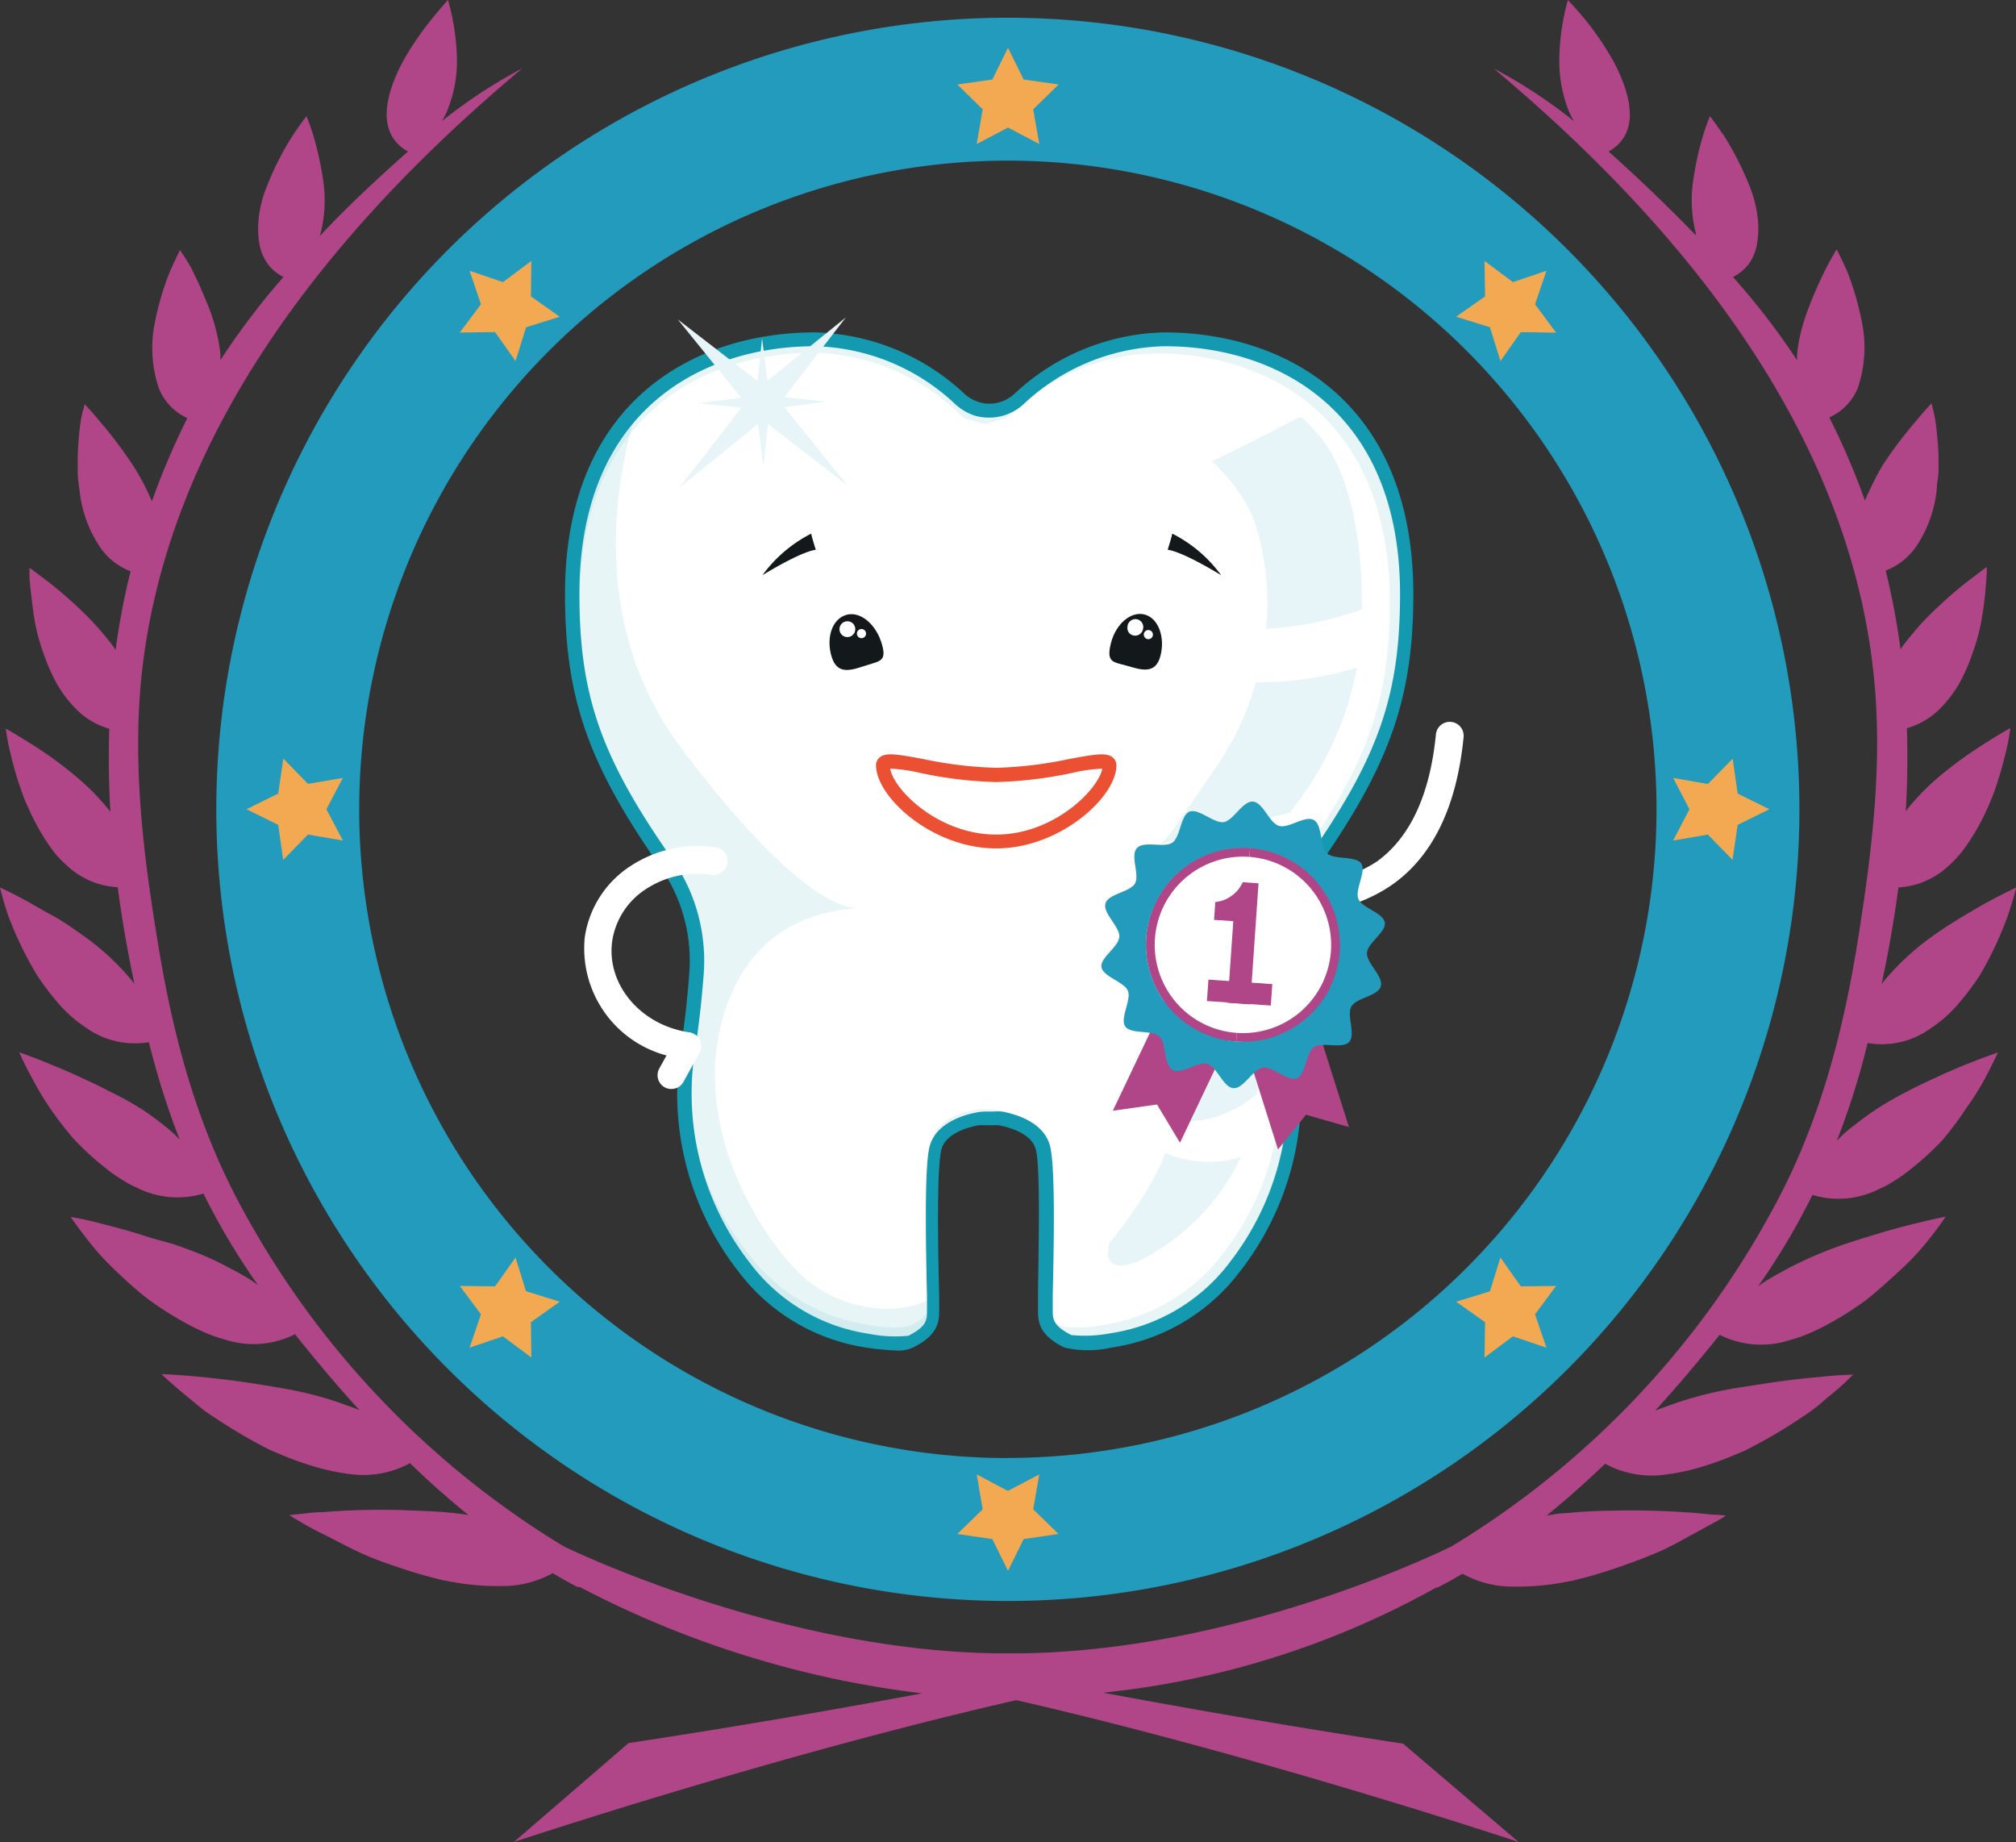 <svg xmlns="http://www.w3.org/2000/svg" viewBox="0 0 145.58 133"><rect x="0" y="0" width="145.58" height="133" fill="#333333" stroke="none"/><defs><style>.cls-1{fill:#b04687;}.cls-2{fill:#229bbc;}.cls-3{fill:#f2a951;}.cls-4{fill:#fff;}.cls-5{fill:#139ab0;}.cls-6{opacity:0.1;}.cls-7{fill:#d7d9d8;}.cls-8{fill:#13181b;}.cls-9{fill:#eb5032;}.cls-10{fill:#e8f5f8;}.cls-11{fill:none;stroke:#e4eaea;stroke-linecap:round;stroke-miterlimit:10;stroke-width:3px;}</style></defs><title>Преимущество 1</title><g id="Слой_3" data-name="Слой 3"><path class="cls-1" d="M134.86,75.31a6,6,0,0,0,4.47-1,9.49,9.49,0,0,0,2-1.73,19.47,19.47,0,0,0,1.64-2.16A26.18,26.18,0,0,0,145,66.09c.41-1.2.59-2,.59-2s-.75.34-1.83.92c-.55.29-1.16.65-1.85,1.06s-1.41.86-2.12,1.36A18.53,18.53,0,0,0,136,70.89l-.13.19c.5-2.32.91-4.67,1.22-7a5.81,5.81,0,0,0,3.51-1.46,10,10,0,0,0,.86-.86,9,9,0,0,0,.74-1,15.43,15.43,0,0,0,1.22-2.18c.17-.38.33-.76.48-1.13s.26-.72.37-1.07c.23-.7.4-1.35.54-1.92a15.06,15.06,0,0,0,.36-1.89s-.67.36-1.66,1A29.4,29.4,0,0,0,140,56.1a17.46,17.46,0,0,0-1.74,1.7,9.46,9.46,0,0,0-.64.78q.18-3,.08-6a5.49,5.49,0,0,0,2.47-1.49,9.08,9.08,0,0,0,1.37-1.84,13.5,13.5,0,0,0,.93-2.17,13.65,13.65,0,0,0,.6-2.2c.13-.72.22-1.39.28-2s.09-1.07.11-1.4a4.64,4.64,0,0,0,0-.54l-.4.3-1.07.81a32.27,32.27,0,0,0-3.07,2.78c-.26.28-.51.57-.76.87s-.51.6-.73.91l-.19.26a52.87,52.87,0,0,0-1.07-5.67,4.79,4.79,0,0,0,2.17-1.69,9,9,0,0,0,1.52-4.2c0-.39.1-.77.12-1.15s0-.75,0-1.12c0-.72-.08-1.4-.14-2a9.26,9.26,0,0,0-.23-1.39c-.08-.34-.13-.53-.13-.53s-.47.49-1.12,1.28a30.22,30.22,0,0,0-2.35,3.1,17.59,17.59,0,0,0-1,1.9,8.11,8.11,0,0,0-.34.74,53.13,53.13,0,0,0-2.57-6,4,4,0,0,0,2.06-2.13,9.16,9.16,0,0,0,.38-4.26,20.75,20.75,0,0,0-1.09-4c-.45-1.05-.82-1.74-.82-1.74s-.33.52-.77,1.37c-.21.42-.45.92-.69,1.47s-.5,1.17-.72,1.8a13.73,13.73,0,0,0-.55,2,8.72,8.72,0,0,0-.13,1l0,.36A51.39,51.39,0,0,0,125.14,20a3.28,3.28,0,0,0,1.12-.91,3.53,3.53,0,0,0,.64-1.61,6.43,6.43,0,0,0,0-1.95,8.92,8.92,0,0,0-.55-2.07,22.76,22.76,0,0,0-1.8-3.57c-.61-.91-1.07-1.5-1.07-1.5A13.37,13.37,0,0,0,123,9.73a21.28,21.28,0,0,0-.72,3.24,9.69,9.69,0,0,0,.17,3.83c0,.08,0,.17.08.26-1.94-2-4-4-6.37-6.12,2.29-1.29,1.67-4,.38-6.46a21.32,21.32,0,0,0-2.13-3.14C113.71.52,113.22,0,113.22,0a16.67,16.67,0,0,0-.62,4.47,9.84,9.84,0,0,0,.7,3.59,5.64,5.64,0,0,0,.36.69h0a35.91,35.91,0,0,0-5.79-3.8C122.5,17.2,133.67,32,135.33,49c.61,6.17-.14,12.33-1.1,18.45-1.08,6.91-2.82,13.8-6.4,20.2a64.11,64.11,0,0,1-23,24s-15.07,7.56-31.22,7.73H71.92c-16-.24-31.22-7.73-31.22-7.73a64.33,64.33,0,0,1-23-24c-3.58-6.4-5.32-13.29-6.4-20.2-1-6.12-1.7-12.28-1.1-18.45C11.91,32,23.08,17.19,37.71,4.94a36.38,36.38,0,0,0-5.79,3.8h0a6.38,6.38,0,0,0,.35-.69A9.44,9.44,0,0,0,33,4.47,16.67,16.67,0,0,0,32.35,0s-.49.52-1.14,1.34a21.32,21.32,0,0,0-2.14,3.14c-1.29,2.46-1.9,5.17.39,6.46C27.14,13,25,15,23.09,17.05l.07-.25A9.51,9.51,0,0,0,23.33,13a22.7,22.7,0,0,0-.71-3.24c-.26-.84-.49-1.37-.49-1.37s-.46.59-1.06,1.5a21.16,21.16,0,0,0-1.8,3.57,8.47,8.47,0,0,0-.56,2.07,7.14,7.14,0,0,0,0,1.95,3.54,3.54,0,0,0,.65,1.61,3.24,3.24,0,0,0,1.11.91A52.44,52.44,0,0,0,15.92,26c0-.13,0-.25,0-.36a8.75,8.75,0,0,0-.14-1,13.69,13.69,0,0,0-.54-2c-.22-.63-.5-1.25-.73-1.8s-.47-1-.69-1.47A15.71,15.71,0,0,0,13,18.06s-.36.69-.81,1.74a20.52,20.52,0,0,0-1.1,4,9.15,9.15,0,0,0,.39,4.26,4,4,0,0,0,2.05,2.13,53.13,53.13,0,0,0-2.56,6c-.11-.25-.22-.49-.34-.74a16.11,16.11,0,0,0-1.06-1.9,31.81,31.81,0,0,0-2.34-3.1c-.65-.79-1.13-1.28-1.13-1.28s0,.19-.13.53a10.76,10.76,0,0,0-.23,1.39c-.06.58-.11,1.26-.13,2,0,.37,0,.74,0,1.12a11.57,11.57,0,0,0,.13,1.15,9,9,0,0,0,1.52,4.2,4.74,4.74,0,0,0,2.17,1.69,50.55,50.55,0,0,0-1.08,5.67l-.18-.26c-.23-.31-.48-.61-.73-.91s-.51-.59-.77-.87a30,30,0,0,0-3.07-2.78l-1.07-.81-.4-.3s0,.2,0,.54.05.82.12,1.39.14,1.25.27,2a14.76,14.76,0,0,0,.6,2.2,14.5,14.5,0,0,0,.94,2.17,8.73,8.73,0,0,0,1.37,1.84,5.46,5.46,0,0,0,2.46,1.49q-.09,3,.08,6c-.2-.26-.41-.52-.64-.77a16.44,16.44,0,0,0-1.74-1.7,28.62,28.62,0,0,0-3.52-2.55c-1-.62-1.65-1-1.65-1a15.06,15.06,0,0,0,.36,1.89c.13.57.31,1.22.53,1.92.12.35.24.71.37,1.07s.32.75.49,1.13a16,16,0,0,0,1.21,2.18,10.47,10.47,0,0,0,.74,1,9.92,9.92,0,0,0,.87.85A5.76,5.76,0,0,0,8.5,64.06c.31,2.35.72,4.7,1.21,7a2.14,2.14,0,0,0-.13-.19,18.27,18.27,0,0,0-3.79-3.47c-.71-.5-1.43-1-2.12-1.36S2.37,65.29,1.82,65C.74,64.41,0,64.08,0,64.08s.18.81.58,2a26.31,26.31,0,0,0,2.06,4.28,19.17,19.17,0,0,0,1.64,2.16,9.44,9.44,0,0,0,2,1.73,6.05,6.05,0,0,0,4.47,1c.07.3.15.59.23.88a54.72,54.72,0,0,0,2,6.16c-.15-.16-.3-.31-.46-.46-.33-.3-.68-.58-1.05-.86s-.73-.55-1.12-.81A23.38,23.38,0,0,0,7.9,78.8c-.82-.44-1.68-.82-2.43-1.17S4,77,3.39,76.74c-1.22-.49-2-.76-2-.76s.35.83,1,2A20.41,20.41,0,0,0,3.6,80a25.61,25.61,0,0,0,1.7,2.21,19.67,19.67,0,0,0,2.16,2,11.46,11.46,0,0,0,1.16.85l.6.37c.21.11.42.22.63.31a6.49,6.49,0,0,0,4.84.44,49.86,49.86,0,0,0,3.94,6.61q-.36-.27-.75-.51c-.41-.25-.85-.49-1.29-.72s-.87-.45-1.32-.66c-.91-.41-1.87-.77-2.82-1.09L11,89.41,9.7,89c-.85-.25-1.65-.46-2.33-.63C6,88,5.1,87.87,5.1,87.87s.56.82,1.5,2a19.83,19.83,0,0,0,1.78,1.91c.7.67,1.47,1.37,2.28,2a23.27,23.27,0,0,0,2.73,1.74,14,14,0,0,0,1.4.69,8.86,8.86,0,0,0,1.42.5,6.64,6.64,0,0,0,5.09-.37c1.47,1.83,3,3.68,4.66,5.48l-.2-.08c-.24-.1-.48-.18-.73-.27l-.73-.26c-.49-.17-1-.31-1.51-.45-1-.27-2.1-.48-3.15-.65s-2.05-.33-3-.45-1.8-.21-2.54-.28c-1.48-.13-2.44-.16-2.44-.16s.78.75,2.05,1.78l1,.82c.38.28.81.55,1.25.84.89.57,1.85,1.15,2.85,1.68.26.13.5.27.77.39l.8.34c.54.22,1.08.43,1.62.6a16.28,16.28,0,0,0,3.15.75,7.11,7.11,0,0,0,4.46-.77q2,1.95,4.21,3.74c-.44-.07-.89-.13-1.35-.17-1.1-.11-2.27-.13-3.33-.18-2.15-.06-4.22,0-5.74.14-.77,0-1.4.11-1.84.15l-.67.06.17.12c.11.08.29.17.5.3.44.26,1.07.62,1.85,1s1.68.88,2.68,1.34,2.15.85,3.29,1.22c.57.19,1.16.36,1.73.51l.87.22.88.16a18.21,18.21,0,0,0,3.37.26,7.45,7.45,0,0,0,3.68-.93c.55.33,1.1.64,1.66.93a.43.43,0,0,0,.3.07,71.63,71.63,0,0,0,24.72,7.68c-6.19,1.15-13.47,2.42-21.2,3.59L37.11,133s18.77-6.25,36.28-10.24c17.51,4,36.27,10.24,36.27,10.24l-8.34-7.1c-7.92-1.2-15.37-2.51-21.67-3.68a62.34,62.34,0,0,0,24.06-7.59.46.46,0,0,0,.23-.07c.56-.29,1.12-.6,1.67-.93a7.41,7.41,0,0,0,3.67.93,18.21,18.21,0,0,0,3.37-.26l.88-.16.87-.22c.58-.15,1.16-.32,1.73-.51,1.14-.37,2.27-.79,3.3-1.21s1.91-.93,2.68-1.35,1.4-.77,1.84-1l.51-.3.16-.12-.67-.06c-.44,0-1.07-.1-1.83-.15-1.53-.11-3.59-.2-5.75-.14-1.06,0-2.22.07-3.33.18-.45,0-.9.1-1.35.17q2.19-1.79,4.22-3.74a7.07,7.07,0,0,0,4.45.77,16.11,16.11,0,0,0,3.15-.75c.54-.17,1.08-.38,1.62-.6l.81-.34c.26-.12.51-.26.76-.39,1-.53,2-1.11,2.86-1.68.44-.29.87-.56,1.25-.84s.72-.56,1-.82c1.27-1,2-1.78,2-1.78s-1,0-2.43.17c-.75.06-1.61.15-2.54.27s-1.91.29-3,.45-2.11.38-3.15.65q-.77.21-1.5.45l-.73.26c-.25.09-.5.17-.74.27l-.2.08c1.64-1.8,3.2-3.65,4.66-5.48a6.66,6.66,0,0,0,5.1.37,9.22,9.22,0,0,0,1.42-.5,15.1,15.1,0,0,0,1.4-.69,22.36,22.36,0,0,0,2.72-1.74c.82-.66,1.59-1.36,2.28-2A18.63,18.63,0,0,0,139,89.85c.95-1.16,1.5-2,1.5-2s-.9.17-2.26.51c-.69.17-1.49.38-2.34.63-.42.13-.86.27-1.33.4l-1.41.46A30.09,30.09,0,0,0,130.3,91c-.45.21-.9.43-1.32.66s-.87.47-1.28.72a8.21,8.21,0,0,0-.75.51,49.78,49.78,0,0,0,3.93-6.61,6.48,6.48,0,0,0,4.84-.44c.21-.09.43-.2.64-.31l.59-.37a10.44,10.44,0,0,0,1.16-.85,20.71,20.71,0,0,0,2.17-2A25.61,25.61,0,0,0,142,80a20.17,20.17,0,0,0,1.27-2c.64-1.2,1-2,1-2s-.83.27-2.05.76c-.62.24-1.33.54-2.09.89s-1.61.74-2.43,1.17a24.47,24.47,0,0,0-2.43,1.42c-.39.26-.74.53-1.11.81s-.73.56-1.06.86c-.15.15-.31.3-.46.46a54.78,54.78,0,0,0,2-6.16C134.71,75.9,134.79,75.61,134.86,75.31Z"/><path class="cls-2" d="M72.79,1.28a57.16,57.16,0,1,0,57.15,57.15A57.16,57.16,0,0,0,72.79,1.28Zm0,104a46.84,46.84,0,1,1,46.83-46.84A46.84,46.84,0,0,1,72.79,105.27Z"/><polygon class="cls-3" points="72.79 3.45 71.66 5.74 69.13 6.1 70.96 7.89 70.53 10.4 72.79 9.21 75.05 10.4 74.61 7.89 76.45 6.1 73.92 5.74 72.79 3.45"/><polygon class="cls-3" points="111.67 19.55 109.25 20.37 107.2 18.84 107.24 21.4 105.15 22.87 107.59 23.63 108.35 26.07 109.82 23.98 112.37 24.02 110.85 21.97 111.67 19.55"/><polygon class="cls-3" points="127.77 58.43 125.48 57.3 125.12 54.78 123.33 56.61 120.82 56.17 122 58.43 120.82 60.69 123.33 60.26 125.11 62.09 125.48 59.56 127.77 58.43"/><polygon class="cls-3" points="111.67 97.31 110.85 94.9 112.37 92.85 109.82 92.88 108.35 90.8 107.59 93.24 105.15 93.99 107.24 95.47 107.2 98.02 109.25 96.49 111.67 97.31"/><polygon class="cls-3" points="72.79 113.42 73.92 111.13 76.44 110.76 74.61 108.98 75.05 106.46 72.78 107.65 70.53 106.46 70.96 108.98 69.13 110.76 71.66 111.13 72.79 113.42"/><polygon class="cls-3" points="33.91 97.31 36.32 96.49 38.37 98.02 38.34 95.47 40.42 93.99 37.98 93.23 37.23 90.8 35.75 92.88 33.2 92.85 34.73 94.9 33.91 97.31"/><polygon class="cls-3" points="17.8 58.43 20.09 59.56 20.45 62.09 22.24 60.26 24.76 60.69 23.57 58.43 24.76 56.17 22.24 56.6 20.46 54.77 20.09 57.3 17.8 58.43"/><polygon class="cls-3" points="33.91 19.55 34.73 21.97 33.2 24.01 35.75 23.98 37.23 26.07 37.99 23.63 40.42 22.87 38.34 21.4 38.37 18.84 36.32 20.37 33.91 19.55"/></g><g id="Слой_5" data-name="Слой 5"><path class="cls-4" d="M71.74,80.76a3,3,0,0,1,.52,0c.75.13,2.74.62,3.1,2.17.44,1.92.14,10.76.14,11.5S75.36,96,77.13,96.9a8.53,8.53,0,0,0,3.11-.09,13.8,13.8,0,0,0,9-5.34,20.35,20.35,0,0,0,4-16c-.31-2.09-.47-3.81-.57-5.21a12.19,12.19,0,0,1,2.17-7.9c5.36-7.64,6.81-12.26,6.81-19.45,0-12.45-7.85-18.39-17.54-18.39a15.94,15.94,0,0,0-10.49,4.32,3.17,3.17,0,0,1-1.28.71h0a3,3,0,0,1-1.68,0h0a3.17,3.17,0,0,1-1.28-.71A16,16,0,0,0,58.84,24.5c-9.69,0-17.54,5.94-17.54,18.39,0,7.19,1.45,11.81,6.81,19.45a12.33,12.33,0,0,1,2.17,7.9c-.1,1.4-.27,3.12-.57,5.21a20.31,20.31,0,0,0,4,16,13.78,13.78,0,0,0,9,5.34,8.53,8.53,0,0,0,3.11.09c1.77-.89,1.62-1.7,1.62-2.43s-.29-9.58.15-11.5c.36-1.55,2.35-2,3.1-2.17a3,3,0,0,1,.52,0Z"/><path class="cls-5" d="M64.9,97.52a19.21,19.21,0,0,1-2.3-.21,14.22,14.22,0,0,1-9.3-5.53,20.87,20.87,0,0,1-4.09-16.4c.26-1.74.44-3.43.57-5.18a11.77,11.77,0,0,0-2.08-7.57c-5.23-7.45-6.9-12.25-6.9-19.74C40.8,29,50.12,24,58.84,24a16.35,16.35,0,0,1,10.82,4.45,2.76,2.76,0,0,0,1.08.6,2.63,2.63,0,0,0,1.42,0,2.83,2.83,0,0,0,1.08-.6A16.33,16.33,0,0,1,84.06,24c8.72,0,18,5,18,18.89,0,7.49-1.68,12.29-6.9,19.74a11.77,11.77,0,0,0-2.08,7.57c.12,1.74.31,3.43.57,5.18a20.87,20.87,0,0,1-4.09,16.4,14.17,14.17,0,0,1-9.29,5.52,7.59,7.59,0,0,1-3.41,0c-1.78-.88-1.91-1.79-1.9-2.72v-.15c0-.12,0-.44,0-.91,0-2.21.21-8.93-.15-10.48-.29-1.27-2.14-1.69-2.7-1.79a3.11,3.11,0,0,0-.43,0h-.58a3,3,0,0,0-.43,0c-.56.1-2.41.52-2.7,1.79-.36,1.55-.21,8.27-.15,10.48,0,.47,0,.79,0,.91v.15c0,.93-.12,1.84-1.89,2.72A2.57,2.57,0,0,1,64.9,97.52Zm6.26-17.26h.58a3,3,0,0,1,.6,0c.92.16,3.08.73,3.5,2.55.35,1.48.28,6.51.18,10.72,0,.46,0,.77,0,.89v.16c0,.64,0,1.14,1.35,1.82a9.87,9.87,0,0,0,2.81-.13,13.24,13.24,0,0,0,8.65-5.16A19.88,19.88,0,0,0,92.7,75.53c-.27-1.78-.45-3.5-.58-5.26a12.78,12.78,0,0,1,2.26-8.22c5.15-7.34,6.72-11.82,6.72-19.16,0-13.19-8.8-17.89-17-17.89A15.33,15.33,0,0,0,73.9,29.2a3.74,3.74,0,0,1-1.48.82,3.79,3.79,0,0,1-2,0A3.88,3.88,0,0,1,69,29.2,15.31,15.31,0,0,0,58.84,25c-8.24,0-17,4.7-17,17.89,0,7.34,1.57,11.82,6.72,19.16a12.85,12.85,0,0,1,2.26,8.23c-.13,1.76-.32,3.48-.58,5.25a19.89,19.89,0,0,0,3.89,15.63,13.16,13.16,0,0,0,8.63,5.15,9.71,9.71,0,0,0,2.83.14c1.36-.68,1.35-1.18,1.35-1.82v-.16c0-.12,0-.43,0-.89-.1-4.21-.17-9.24.17-10.72.42-1.82,2.59-2.39,3.5-2.55A3.08,3.08,0,0,1,71.16,80.26Z"/><g class="cls-6"><path class="cls-5" d="M58,92.19c-2.75-2.46-8.21-10.6-5.75-18.87,2.25-7.55,8.55-7.56,9.67-7.77-.83.06-4.38-.49-12.62-11.39-6.68-8.83-5-19.09-3.33-24.5-2.78,3-4.49,7.39-4.49,13.16,0,7.45,1.56,12.14,7.41,20.29a8.94,8.94,0,0,1,1.65,5.73,65.82,65.82,0,0,1-.65,6.55,20.34,20.34,0,0,0,4,16,13.72,13.72,0,0,0,9,5.34,8.36,8.36,0,0,0,3.12.09c1.76-.88,1.62-1.69,1.62-2.43,0-.11,0-.42,0-.84C65.08,95.18,60.81,94.69,58,92.19Z"/></g><path class="cls-7" d="M61.93,65.55a.59.59,0,0,0,.2,0Z"/><g class="cls-6"><path class="cls-5" d="M101.79,42.82c0-12.45-7.85-18.39-17.53-18.39a16.18,16.18,0,0,0-11.05,4.84l-1.57.43-1.56-.43a16.2,16.2,0,0,0-11-4.84c-9.69,0-17.54,5.94-17.54,18.39,0,7.45,1.56,12.14,7.41,20.29a8.94,8.94,0,0,1,1.65,5.73,65.82,65.82,0,0,1-.65,6.55,20.34,20.34,0,0,0,4,16,13.72,13.72,0,0,0,9,5.34,8.36,8.36,0,0,0,3.12.09c1.76-.88,1.62-1.69,1.62-2.43s-.3-9.58.14-11.5,3.39-2.21,3.39-2.21h1a5.79,5.79,0,0,1,2.47.9c-.85-1.28-3-1.49-3-1.49h-1s-2.86.28-3.29,2.14-.14,10.44-.14,11.16.14,1.5-1.57,2.36a8.31,8.31,0,0,1-3-.09,13.34,13.34,0,0,1-8.69-5.18A19.74,19.74,0,0,1,50,75c.4-2.73.55-4.83.63-6.36A8.66,8.66,0,0,0,49.05,63c-5.67-7.91-7.18-12.46-7.18-19.68,0-12.09,7.62-17.85,17-17.85A15.72,15.72,0,0,1,69.6,30.2l1.52.42,1.52-.42a15.75,15.75,0,0,1,10.72-4.69c9.4,0,17,5.76,17,17.85,0,7.22-1.51,11.77-7.19,19.68a8.78,8.78,0,0,0-1.61,5.55c.09,1.53.24,3.63.64,6.36a19.74,19.74,0,0,1-3.87,15.54,13.36,13.36,0,0,1-8.7,5.18,8.26,8.26,0,0,1-3,.09,4.85,4.85,0,0,1-.9-.58c.1.52.42,1.07,1.59,1.65a8.31,8.31,0,0,0,3.11-.09,13.74,13.74,0,0,0,9-5.34,20.34,20.34,0,0,0,4-16c-.42-2.82-.57-5-.66-6.55a9,9,0,0,1,1.66-5.73C100.24,55,101.79,50.27,101.79,42.82Z"/></g><path class="cls-8" d="M63.63,46.34c.44,1.37,0,1.37-1,1.68s-2.12.82-2.56-.55,0-2.74,1-3.06S63.18,45,63.63,46.34Z"/><path class="cls-4" d="M80.12,55.29c0,1.87-3.67,5.47-8.18,5.47s-8.18-3.6-8.18-5.47c0-.94,4.09.68,8.18.68S80.12,54.35,80.12,55.29Z"/><path class="cls-9" d="M71.94,61.26c-4.63,0-8.68-3.72-8.68-6a.73.73,0,0,1,.26-.57c.45-.37,1.23-.24,3.12.11a29.24,29.24,0,0,0,5.3.64,29.24,29.24,0,0,0,5.29-.64c1.89-.35,2.67-.48,3.12-.11a.74.74,0,0,1,.27.57C80.62,57.54,76.56,61.26,71.94,61.26ZM64.28,55.5c.27,1.54,3.49,4.76,7.66,4.76S79.32,57,79.6,55.5a11.48,11.48,0,0,0-2.18.31,30,30,0,0,1-5.48.66,30,30,0,0,1-5.49-.66A11.61,11.61,0,0,0,64.28,55.5Z"/><path class="cls-8" d="M83.8,47.35c-.35,1.4-1.44,1-2.43.72s-1.5-.22-1.15-1.62,1.44-2.33,2.43-2.08S84.15,46,83.8,47.35Z"/><path class="cls-8" d="M84.32,39.7s.84,0,3.86,1.83a9.86,9.86,0,0,0-3.53-3C84.64,38.68,84.32,39.7,84.32,39.7Z"/><path class="cls-8" d="M58.91,39.7s-.83,0-3.85,1.83a9.9,9.9,0,0,1,3.52-3C58.59,38.68,58.91,39.7,58.91,39.7Z"/><path class="cls-10" d="M95.45,31.69A11.71,11.71,0,0,0,94,30.14c-.33-.09-1.22.67-6.51,3.16a12.55,12.55,0,0,1,2.94,3.91,18.91,18.91,0,0,1,1,8.19A24,24,0,0,0,98.34,44C98.42,37.48,96.88,33.45,95.45,31.69Z"/><path class="cls-10" d="M90.69,49.26a20.61,20.61,0,0,1-2.84,6.08c-1.72,2.52-2.74,4-3.34,4.83-.12.17-.68.76-.68.76l9.28-2.23A23.63,23.63,0,0,0,98,48.2,23.92,23.92,0,0,1,90.69,49.26Z"/><path class="cls-10" d="M84.14,83.25a9.34,9.34,0,0,1-.65,1.49,30.46,30.46,0,0,1-3.37,5s-.83,2.51,2.09,1.33a16.18,16.18,0,0,0,7.4-7.52l-.91.22A8.22,8.22,0,0,1,84.14,83.25Z"/><path class="cls-10" d="M90.76,79a12.11,12.11,0,0,0-.84-7.07,10.37,10.37,0,0,0-.94-1.4l-5.6,1.4a20.24,20.24,0,0,1,1.31,9l.51.06A8.24,8.24,0,0,0,90.76,79Z"/><path class="cls-4" d="M94.13,65.84a11.56,11.56,0,0,1-2.49-.25,1,1,0,0,1,.47-2h0a9.88,9.88,0,0,0,7.3-1.37c2.41-1.73,3.85-4.82,4.28-9.19a1,1,0,0,1,2,.19c-.49,5-2.21,8.57-5.13,10.64A11.08,11.08,0,0,1,94.13,65.84Z"/><path class="cls-11" d="M49.64,62.74"/><path class="cls-4" d="M48.48,78.63a1,1,0,0,1-.48-.12,1,1,0,0,1-.39-1.36l.52-.94a8,8,0,0,1-5.9-8.55,7.4,7.4,0,0,1,3.26-5.1,8.85,8.85,0,0,1,6.19-1.38,1,1,0,0,1,.85,1.13,1,1,0,0,1-1.13.85,6.81,6.81,0,0,0-4.79,1.06,5.43,5.43,0,0,0-2.4,3.72c-.44,3.14,2.06,6.1,5.58,6.6A1,1,0,0,1,50.52,76l-1.16,2.11A1,1,0,0,1,48.48,78.63Z"/><polygon class="cls-10" points="61.08 22.92 56.35 29.04 61.21 35.06 55.09 30.33 49.08 35.19 53.81 29.07 48.94 23.06 55.06 27.79 61.08 22.92"/><polygon class="cls-10" points="55.13 33.69 54.6 29.55 50.45 29.11 54.59 28.58 55.03 24.43 55.56 28.57 59.71 29 55.57 29.54 55.13 33.69"/><path class="cls-4" d="M61.76,45.42a.57.57,0,1,1-.57-.56A.56.56,0,0,1,61.76,45.42Z"/><path class="cls-4" d="M62.54,45.75a.33.33,0,0,1-.66,0,.33.33,0,0,1,.66,0Z"/><path class="cls-4" d="M82.54,45.42a.58.58,0,0,1-.66.47.55.55,0,0,1-.46-.65.57.57,0,1,1,1.12.18Z"/><path class="cls-4" d="M83.25,45.88A.33.33,0,1,1,83,45.5.33.33,0,0,1,83.25,45.88Z"/></g><g id="Слой_6" data-name="Слой 6"><polygon class="cls-1" points="92.29 83 94.31 80.49 97.41 81.38 93.94 70.41 88.83 72.03 92.29 83"/><polygon class="cls-1" points="85.21 82.51 83.55 79.75 80.36 80.2 85.3 69.82 90.15 72.12 85.21 82.51"/><path class="cls-1" d="M89.27,75.21a7,7,0,0,0,1-14h0l-1,14Z"/><path class="cls-1" d="M82.77,67.74a7,7,0,0,0,6.5,7.47l1-14A7,7,0,0,0,82.77,67.74Z"/><path class="cls-4" d="M96.11,68.67a6.37,6.37,0,1,0-6.79,5.91A6.37,6.37,0,0,0,96.11,68.67Z"/><rect class="cls-1" x="87.59" y="70.43" width="1.55" height="2.31" transform="translate(10.86 154.81) rotate(-86.05)"/><rect class="cls-1" x="89.89" y="70.59" width="1.55" height="2.31" transform="translate(12.85 157.26) rotate(-86.05)"/><path class="cls-1" d="M90.88,63.78l-1.14-.08a2.38,2.38,0,0,1-.83,1,2.33,2.33,0,0,1-1.15.43l-.09,1.29,1.39.09-.41,5.9,1.63.11Z"/><path class="cls-2" d="M100,66.62c-.11-.72-1.64-1.05-1.91-1.72s.61-2,.2-2.56-1.94-.24-2.47-.73-.3-2-.93-2.39-1.84.63-2.54.41-1.14-1.7-1.88-1.75-1.4,1.37-2.1,1.48-1.8-1-2.46-.76-.66,1.83-1.25,2.24-2-.15-2.54.38.2,1.94-.16,2.57-1.92.74-2.13,1.44,1,1.64,1,2.38-1.4,1.52-1.29,2.22,1.65,1.06,1.91,1.72-.6,2-.19,2.57,1.93.23,2.46.72.3,2,.93,2.4,1.84-.63,2.54-.42,1.14,1.7,1.88,1.75,1.4-1.37,2.11-1.48,1.79,1,2.45.77.66-1.84,1.25-2.25,2.06.16,2.55-.38-.21-1.93.16-2.56,1.91-.74,2.12-1.45-1-1.64-1-2.38S100.11,67.32,100,66.62Zm-3.26,2.09a7,7,0,1,1-6.5-7.47A7,7,0,0,1,96.74,68.71Z"/></g></svg>